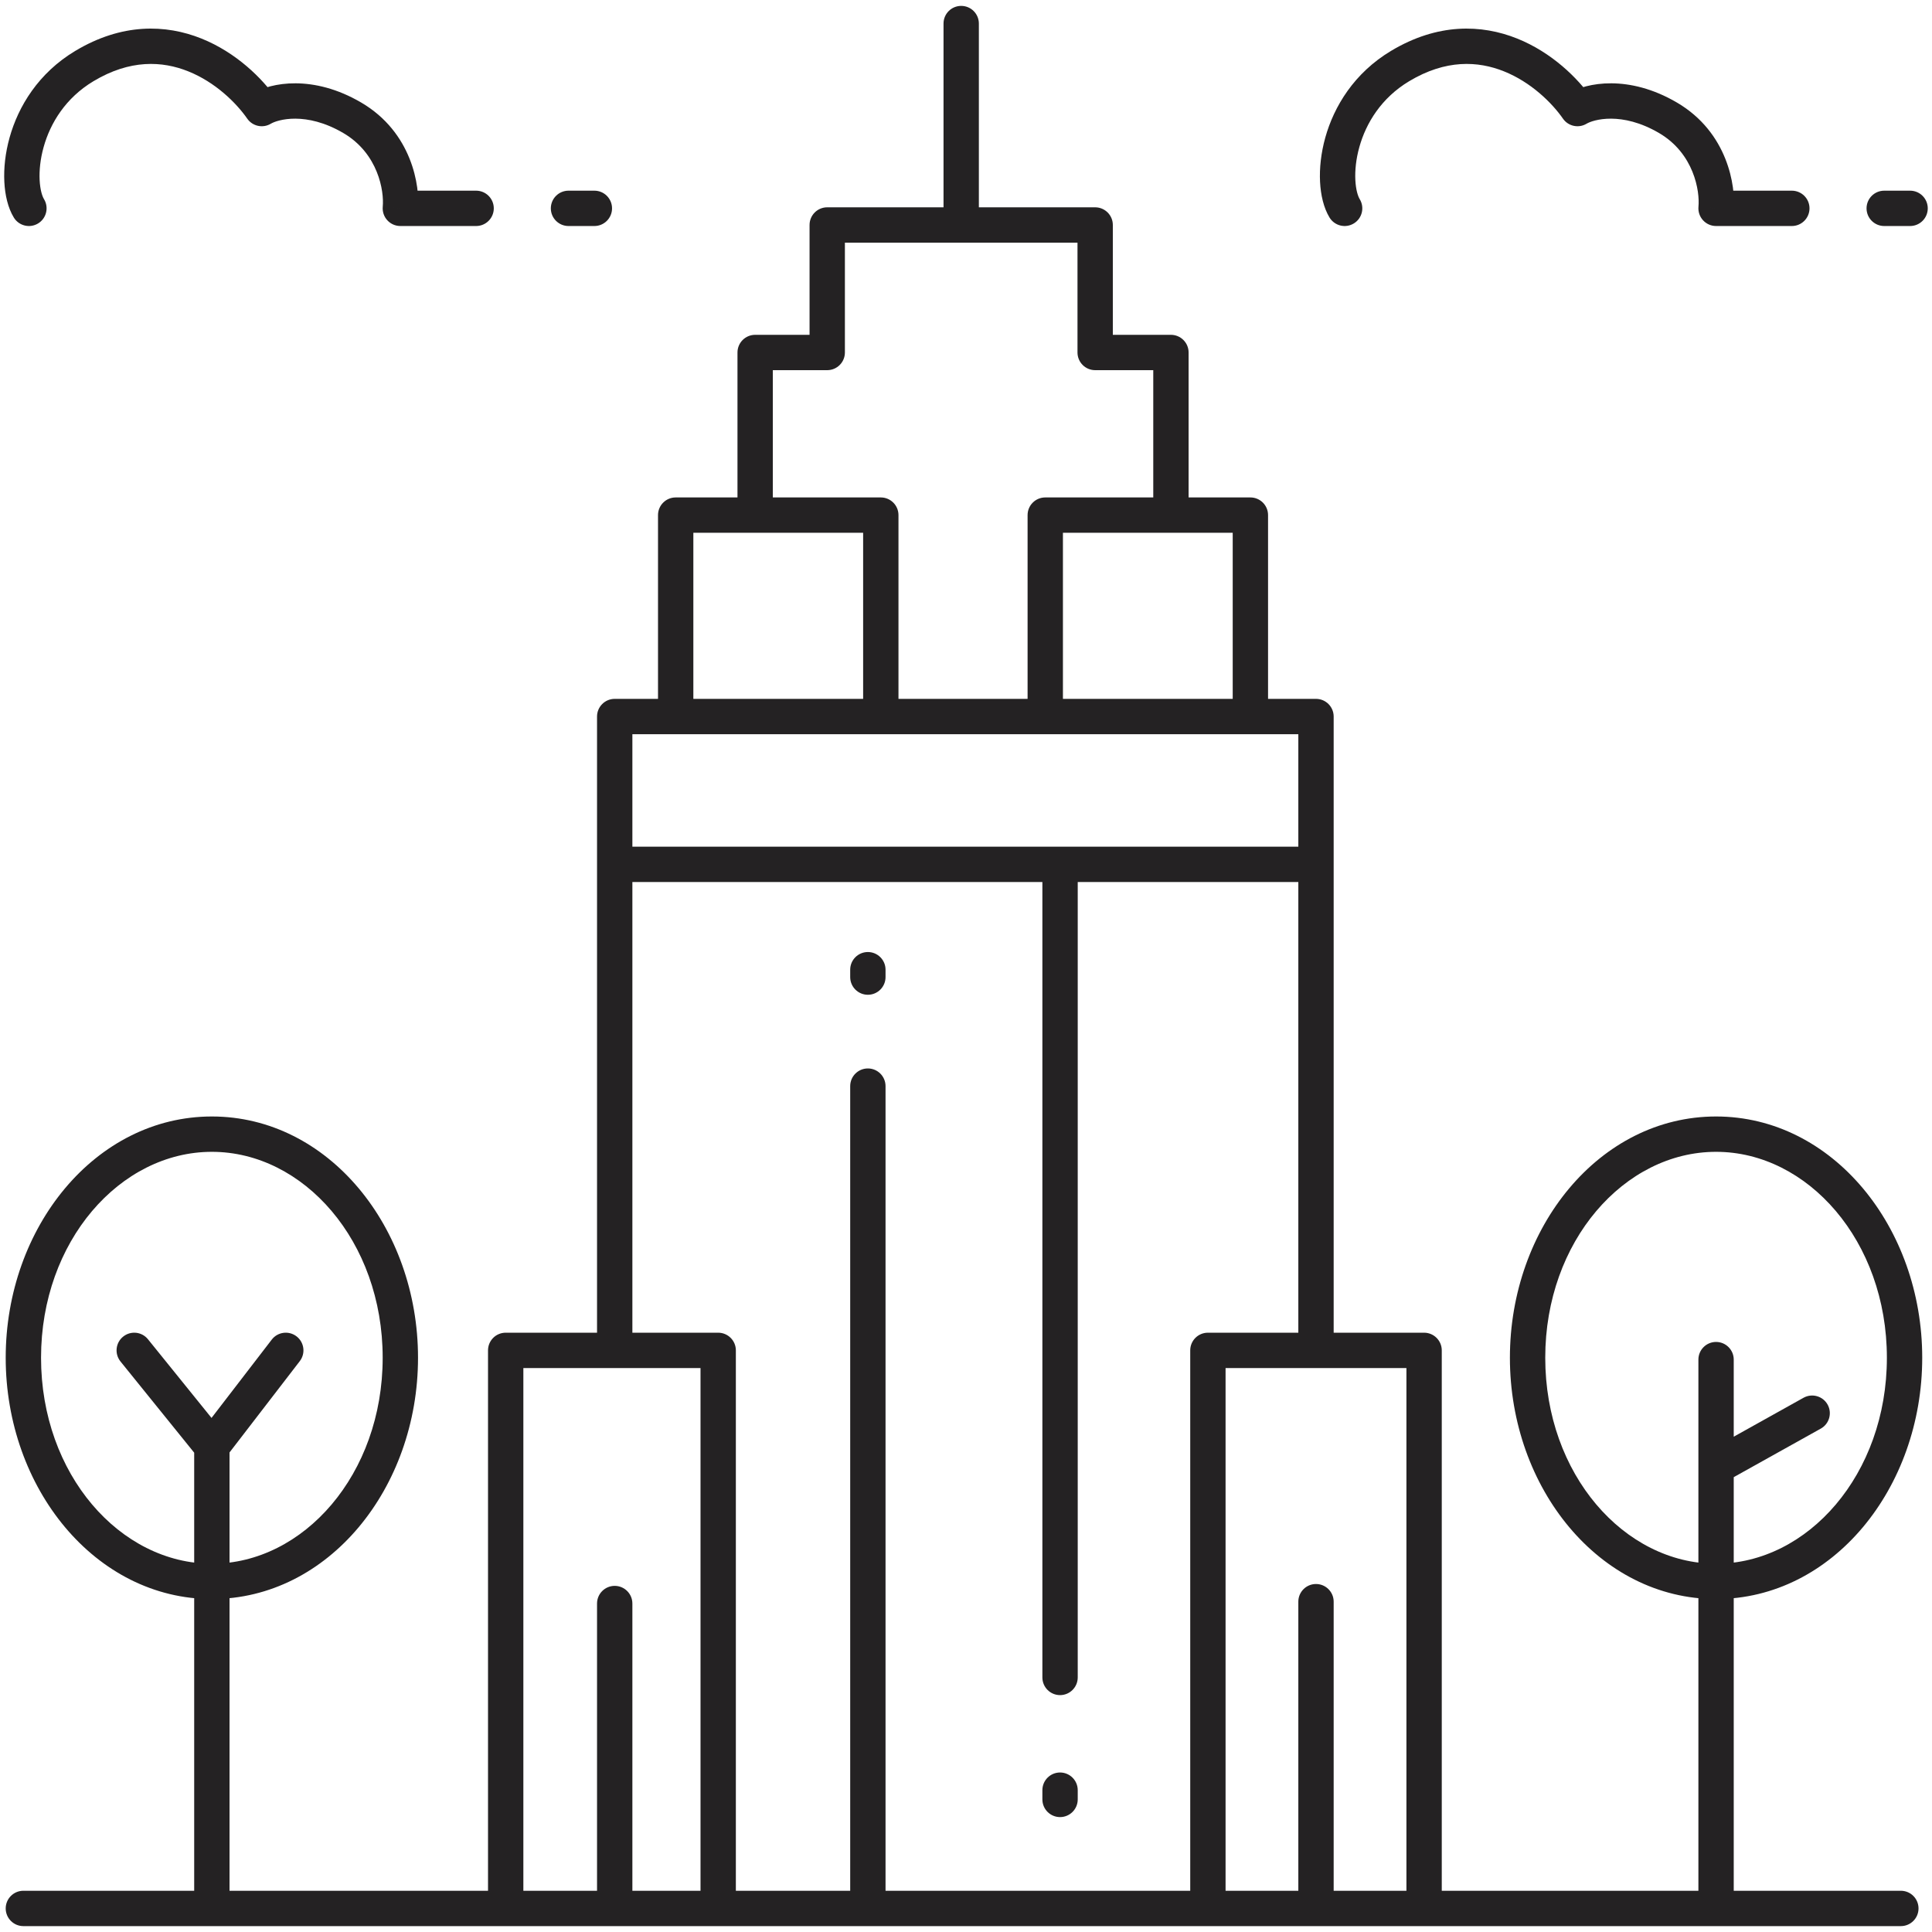 <svg width="82" height="82" viewBox="0 0 82 82" fill="none" xmlns="http://www.w3.org/2000/svg">
<path d="M0.992 80.25C0.578 80.25 0.242 80.586 0.242 81C0.242 81.414 0.578 81.75 0.992 81.75V80.25ZM6.281 56.843C6.021 56.52 5.549 56.47 5.227 56.73C4.904 56.99 4.854 57.463 5.114 57.785L6.281 56.843ZM12.724 57.771C12.976 57.443 12.915 56.972 12.586 56.719C12.258 56.467 11.787 56.528 11.535 56.856L12.724 57.771ZM80.678 81.75C81.093 81.75 81.428 81.414 81.428 81C81.428 80.586 81.093 80.25 80.678 80.25V81.75ZM73.585 57.706C73.585 57.292 73.249 56.956 72.835 56.956C72.421 56.956 72.085 57.292 72.085 57.706H73.585ZM77.279 60.635C77.641 60.434 77.77 59.977 77.569 59.615C77.367 59.253 76.91 59.124 76.548 59.325L77.279 60.635ZM60.443 57.314H61.193C61.193 56.9 60.857 56.564 60.443 56.564V57.314ZM51.267 57.314V56.564C50.852 56.564 50.517 56.9 50.517 57.314H51.267ZM56.605 67.98C56.605 67.566 56.269 67.23 55.855 67.23C55.441 67.23 55.105 67.566 55.105 67.98H56.605ZM55.855 30.412H56.605C56.605 29.998 56.269 29.662 55.855 29.662V30.412ZM26.09 30.412V29.662C25.676 29.662 25.34 29.998 25.34 30.412H26.09ZM30.482 57.314H31.232C31.232 56.9 30.896 56.564 30.482 56.564V57.314ZM26.84 68.059C26.84 67.645 26.504 67.309 26.09 67.309C25.676 67.309 25.34 67.645 25.34 68.059H26.84ZM21.463 57.314V56.564C21.048 56.564 20.713 56.9 20.713 57.314H21.463ZM37.585 46.098C37.585 45.684 37.249 45.348 36.835 45.348C36.421 45.348 36.085 45.684 36.085 46.098H37.585ZM36.085 41.471C36.085 41.885 36.421 42.221 36.835 42.221C37.249 42.221 37.585 41.885 37.585 41.471H36.085ZM37.585 41.157C37.585 40.743 37.249 40.407 36.835 40.407C36.421 40.407 36.085 40.743 36.085 41.157H37.585ZM44.242 71.196C44.242 71.61 44.578 71.946 44.992 71.946C45.406 71.946 45.742 71.61 45.742 71.196H44.242ZM45.742 75.98C45.742 75.566 45.406 75.23 44.992 75.23C44.578 75.23 44.242 75.566 44.242 75.98H45.742ZM44.242 76.373C44.242 76.787 44.578 77.123 44.992 77.123C45.406 77.123 45.742 76.787 45.742 76.373H44.242ZM53.07 21.863H53.82C53.82 21.448 53.485 21.113 53.07 21.113V21.863ZM44.364 21.863V21.113C43.95 21.113 43.614 21.448 43.614 21.863H44.364ZM37.384 21.863H38.134C38.134 21.448 37.798 21.113 37.384 21.113V21.863ZM28.678 21.863V21.113C28.264 21.113 27.928 21.448 27.928 21.863H28.678ZM32.051 14.961V14.211C31.637 14.211 31.301 14.547 31.301 14.961H32.051ZM35.11 14.961V15.711C35.524 15.711 35.86 15.375 35.86 14.961H35.11ZM35.11 9.549V8.799C34.695 8.799 34.36 9.135 34.36 9.549H35.11ZM46.482 9.549H47.232C47.232 9.135 46.896 8.799 46.482 8.799V9.549ZM46.482 14.961H45.732C45.732 15.375 46.068 15.711 46.482 15.711V14.961ZM49.698 14.961H50.448C50.448 14.547 50.112 14.211 49.698 14.211V14.961ZM41.546 1C41.546 0.586 41.21 0.25 40.796 0.25C40.382 0.25 40.046 0.586 40.046 1H41.546ZM25.227 9.593C25.642 9.593 25.977 9.257 25.977 8.843C25.977 8.429 25.642 8.093 25.227 8.093V9.593ZM24.129 8.093C23.715 8.093 23.379 8.429 23.379 8.843C23.379 9.257 23.715 9.593 24.129 9.593V8.093ZM20.208 9.593C20.622 9.593 20.958 9.257 20.958 8.843C20.958 8.429 20.622 8.093 20.208 8.093V9.593ZM16.992 8.843L16.245 8.773C16.226 8.983 16.295 9.192 16.438 9.348C16.58 9.504 16.781 9.593 16.992 9.593V8.843ZM11.11 4.608L10.494 5.036C10.719 5.36 11.157 5.454 11.495 5.251L11.11 4.608ZM3.58 2.804L3.194 2.161L3.58 2.804ZM0.587 9.234C0.803 9.587 1.264 9.699 1.618 9.483C1.971 9.268 2.083 8.806 1.868 8.453L0.587 9.234ZM81.07 9.593C81.485 9.593 81.82 9.257 81.82 8.843C81.82 8.429 81.485 8.093 81.07 8.093V9.593ZM79.972 8.093C79.558 8.093 79.222 8.429 79.222 8.843C79.222 9.257 79.558 9.593 79.972 9.593V8.093ZM76.051 9.593C76.465 9.593 76.801 9.257 76.801 8.843C76.801 8.429 76.465 8.093 76.051 8.093V9.593ZM72.835 8.843L72.088 8.773C72.069 8.983 72.138 9.192 72.281 9.348C72.423 9.504 72.624 9.593 72.835 9.593V8.843ZM70.796 5L70.417 5.647L70.796 5ZM66.953 4.608L66.337 5.036C66.562 5.36 67 5.454 67.339 5.251L66.953 4.608ZM59.423 2.804L59.038 2.161L59.423 2.804ZM56.43 9.234C56.646 9.587 57.107 9.699 57.461 9.483C57.815 9.268 57.926 8.806 57.711 8.453L56.43 9.234ZM16.242 57.627C16.242 62.58 12.881 66.368 8.992 66.368V67.868C13.939 67.868 17.742 63.158 17.742 57.627H16.242ZM8.992 66.368C5.103 66.368 1.742 62.58 1.742 57.627H0.242C0.242 63.158 4.045 67.868 8.992 67.868V66.368ZM1.742 57.627C1.742 52.675 5.103 48.887 8.992 48.887V47.387C4.045 47.387 0.242 52.097 0.242 57.627H1.742ZM8.992 48.887C12.881 48.887 16.242 52.675 16.242 57.627H17.742C17.742 52.097 13.939 47.387 8.992 47.387V48.887ZM9.742 67.118V61.392H8.242V67.118H9.742ZM8.242 67.118V81H9.742V67.118H8.242ZM8.992 80.25H0.992V81.75H8.992V80.25ZM9.575 60.921L6.281 56.843L5.114 57.785L8.409 61.863L9.575 60.921ZM9.586 61.849L12.724 57.771L11.535 56.856L8.398 60.935L9.586 61.849ZM72.835 81.75H80.678V80.25H72.835V81.75ZM73.585 81V62.255H72.085V81H73.585ZM73.585 62.255V57.706H72.085V62.255H73.585ZM73.2 62.91L77.279 60.635L76.548 59.325L72.47 61.6L73.2 62.91ZM60.443 81.75H72.835V80.25H60.443V81.75ZM61.193 81V57.314H59.693V81H61.193ZM50.517 57.314V81H52.017V57.314H50.517ZM51.267 81.75H55.855V80.25H51.267V81.75ZM55.855 81.75H60.443V80.25H55.855V81.75ZM56.605 81V67.98H55.105V81H56.605ZM60.443 56.564H55.855V58.064H60.443V56.564ZM55.855 56.564H51.267V58.064H55.855V56.564ZM26.09 58.064H30.482V56.564H26.09V58.064ZM29.732 57.314V81H31.232V57.314H29.732ZM26.09 81.75H30.482V80.25H26.09V81.75ZM26.84 81V68.059H25.34V81H26.84ZM8.992 81.75H21.463V80.25H8.992V81.75ZM21.463 81.75H26.09V80.25H21.463V81.75ZM22.213 81V57.314H20.713V81H22.213ZM21.463 58.064H26.09V56.564H21.463V58.064ZM30.482 81.75H36.835V80.25H30.482V81.75ZM36.835 81.75H51.267V80.25H36.835V81.75ZM37.585 81V46.098H36.085V81H37.585ZM37.585 41.471V41.157H36.085V41.471H37.585ZM25.34 30.412V36.686H26.84V30.412H25.34ZM25.34 36.686V57.314H26.84V36.686H25.34ZM56.605 57.314V36.686H55.105V57.314H56.605ZM56.605 36.686V30.412H55.105V36.686H56.605ZM26.09 37.436H44.992V35.936H26.09V37.436ZM44.992 37.436H55.855V35.936H44.992V37.436ZM44.242 36.686V71.196H45.742V36.686H44.242ZM44.242 75.98V76.373H45.742V75.98H44.242ZM55.855 29.662H53.07V31.162H55.855V29.662ZM53.82 30.412V21.863H52.32V30.412H53.82ZM53.07 29.662H44.364V31.162H53.07V29.662ZM43.614 21.863V30.412H45.114V21.863H43.614ZM44.364 29.662H37.384V31.162H44.364V29.662ZM38.134 30.412V21.863H36.634V30.412H38.134ZM37.384 29.662H28.678V31.162H37.384V29.662ZM28.678 29.662H26.09V31.162H28.678V29.662ZM27.928 21.863V30.412H29.428V21.863H27.928ZM37.384 21.113H32.051V22.613H37.384V21.113ZM32.051 21.113H28.678V22.613H32.051V21.113ZM32.801 21.863V14.961H31.301V21.863H32.801ZM32.051 15.711H35.11V14.211H32.051V15.711ZM35.86 14.961V9.549H34.36V14.961H35.86ZM45.732 9.549V14.961H47.232V9.549H45.732ZM46.482 15.711H49.698V14.211H46.482V15.711ZM53.07 21.113H49.698V22.613H53.07V21.113ZM49.698 21.113H44.364V22.613H49.698V21.113ZM48.948 14.961V21.863H50.448V14.961H48.948ZM35.11 10.299H40.796V8.799H35.11V10.299ZM40.796 10.299H46.482V8.799H40.796V10.299ZM41.546 9.549V1H40.046V9.549H41.546ZM25.227 8.093H24.129V9.593H25.227V8.093ZM20.208 8.093H16.992V9.593H20.208V8.093ZM17.739 8.913C17.834 7.899 17.488 5.617 15.332 4.353L14.573 5.647C16.057 6.517 16.307 8.114 16.245 8.773L17.739 8.913ZM15.332 4.353C13.287 3.154 11.493 3.503 10.724 3.965L11.495 5.251C11.772 5.085 12.979 4.713 14.573 5.647L15.332 4.353ZM11.726 4.18C11.126 3.317 10.019 2.225 8.548 1.635C7.04 1.031 5.178 0.971 3.194 2.161L3.966 3.447C5.519 2.515 6.886 2.585 7.99 3.028C9.132 3.485 10.022 4.357 10.494 5.036L11.726 4.18ZM3.194 2.161C1.63 3.099 0.776 4.516 0.407 5.837C0.223 6.497 0.155 7.145 0.184 7.717C0.212 8.273 0.334 8.819 0.587 9.234L1.868 8.453C1.793 8.331 1.703 8.06 1.682 7.641C1.662 7.237 1.709 6.751 1.852 6.241C2.136 5.223 2.785 4.156 3.966 3.447L3.194 2.161ZM81.07 8.093H79.972V9.593H81.07V8.093ZM76.051 8.093H72.835V9.593H76.051V8.093ZM73.582 8.913C73.677 7.899 73.331 5.617 71.175 4.353L70.417 5.647C71.9 6.517 72.15 8.114 72.088 8.773L73.582 8.913ZM71.175 4.353C69.13 3.154 67.336 3.503 66.567 3.965L67.339 5.251C67.615 5.085 68.823 4.713 70.417 5.647L71.175 4.353ZM67.569 4.18C66.969 3.317 65.863 2.225 64.391 1.635C62.883 1.031 61.021 0.971 59.038 2.161L59.809 3.447C61.362 2.515 62.729 2.585 63.833 3.028C64.975 3.485 65.865 4.357 66.337 5.036L67.569 4.18ZM59.038 2.161C57.474 3.099 56.619 4.516 56.25 5.837C56.066 6.497 55.998 7.145 56.027 7.717C56.055 8.273 56.178 8.819 56.43 9.234L57.711 8.453C57.636 8.331 57.546 8.06 57.525 7.641C57.505 7.237 57.552 6.751 57.695 6.241C57.979 5.223 58.628 4.156 59.809 3.447L59.038 2.161ZM80.085 57.627C80.085 62.58 76.724 66.368 72.835 66.368V67.868C77.783 67.868 81.585 63.158 81.585 57.627H80.085ZM72.835 66.368C68.946 66.368 65.585 62.58 65.585 57.627H64.085C64.085 63.158 67.888 67.868 72.835 67.868V66.368ZM65.585 57.627C65.585 52.675 68.946 48.887 72.835 48.887V47.387C67.888 47.387 64.085 52.097 64.085 57.627H65.585ZM72.835 48.887C76.724 48.887 80.085 52.675 80.085 57.627H81.585C81.585 52.097 77.783 47.387 72.835 47.387V48.887Z" fill="#242223"/>
</svg>
